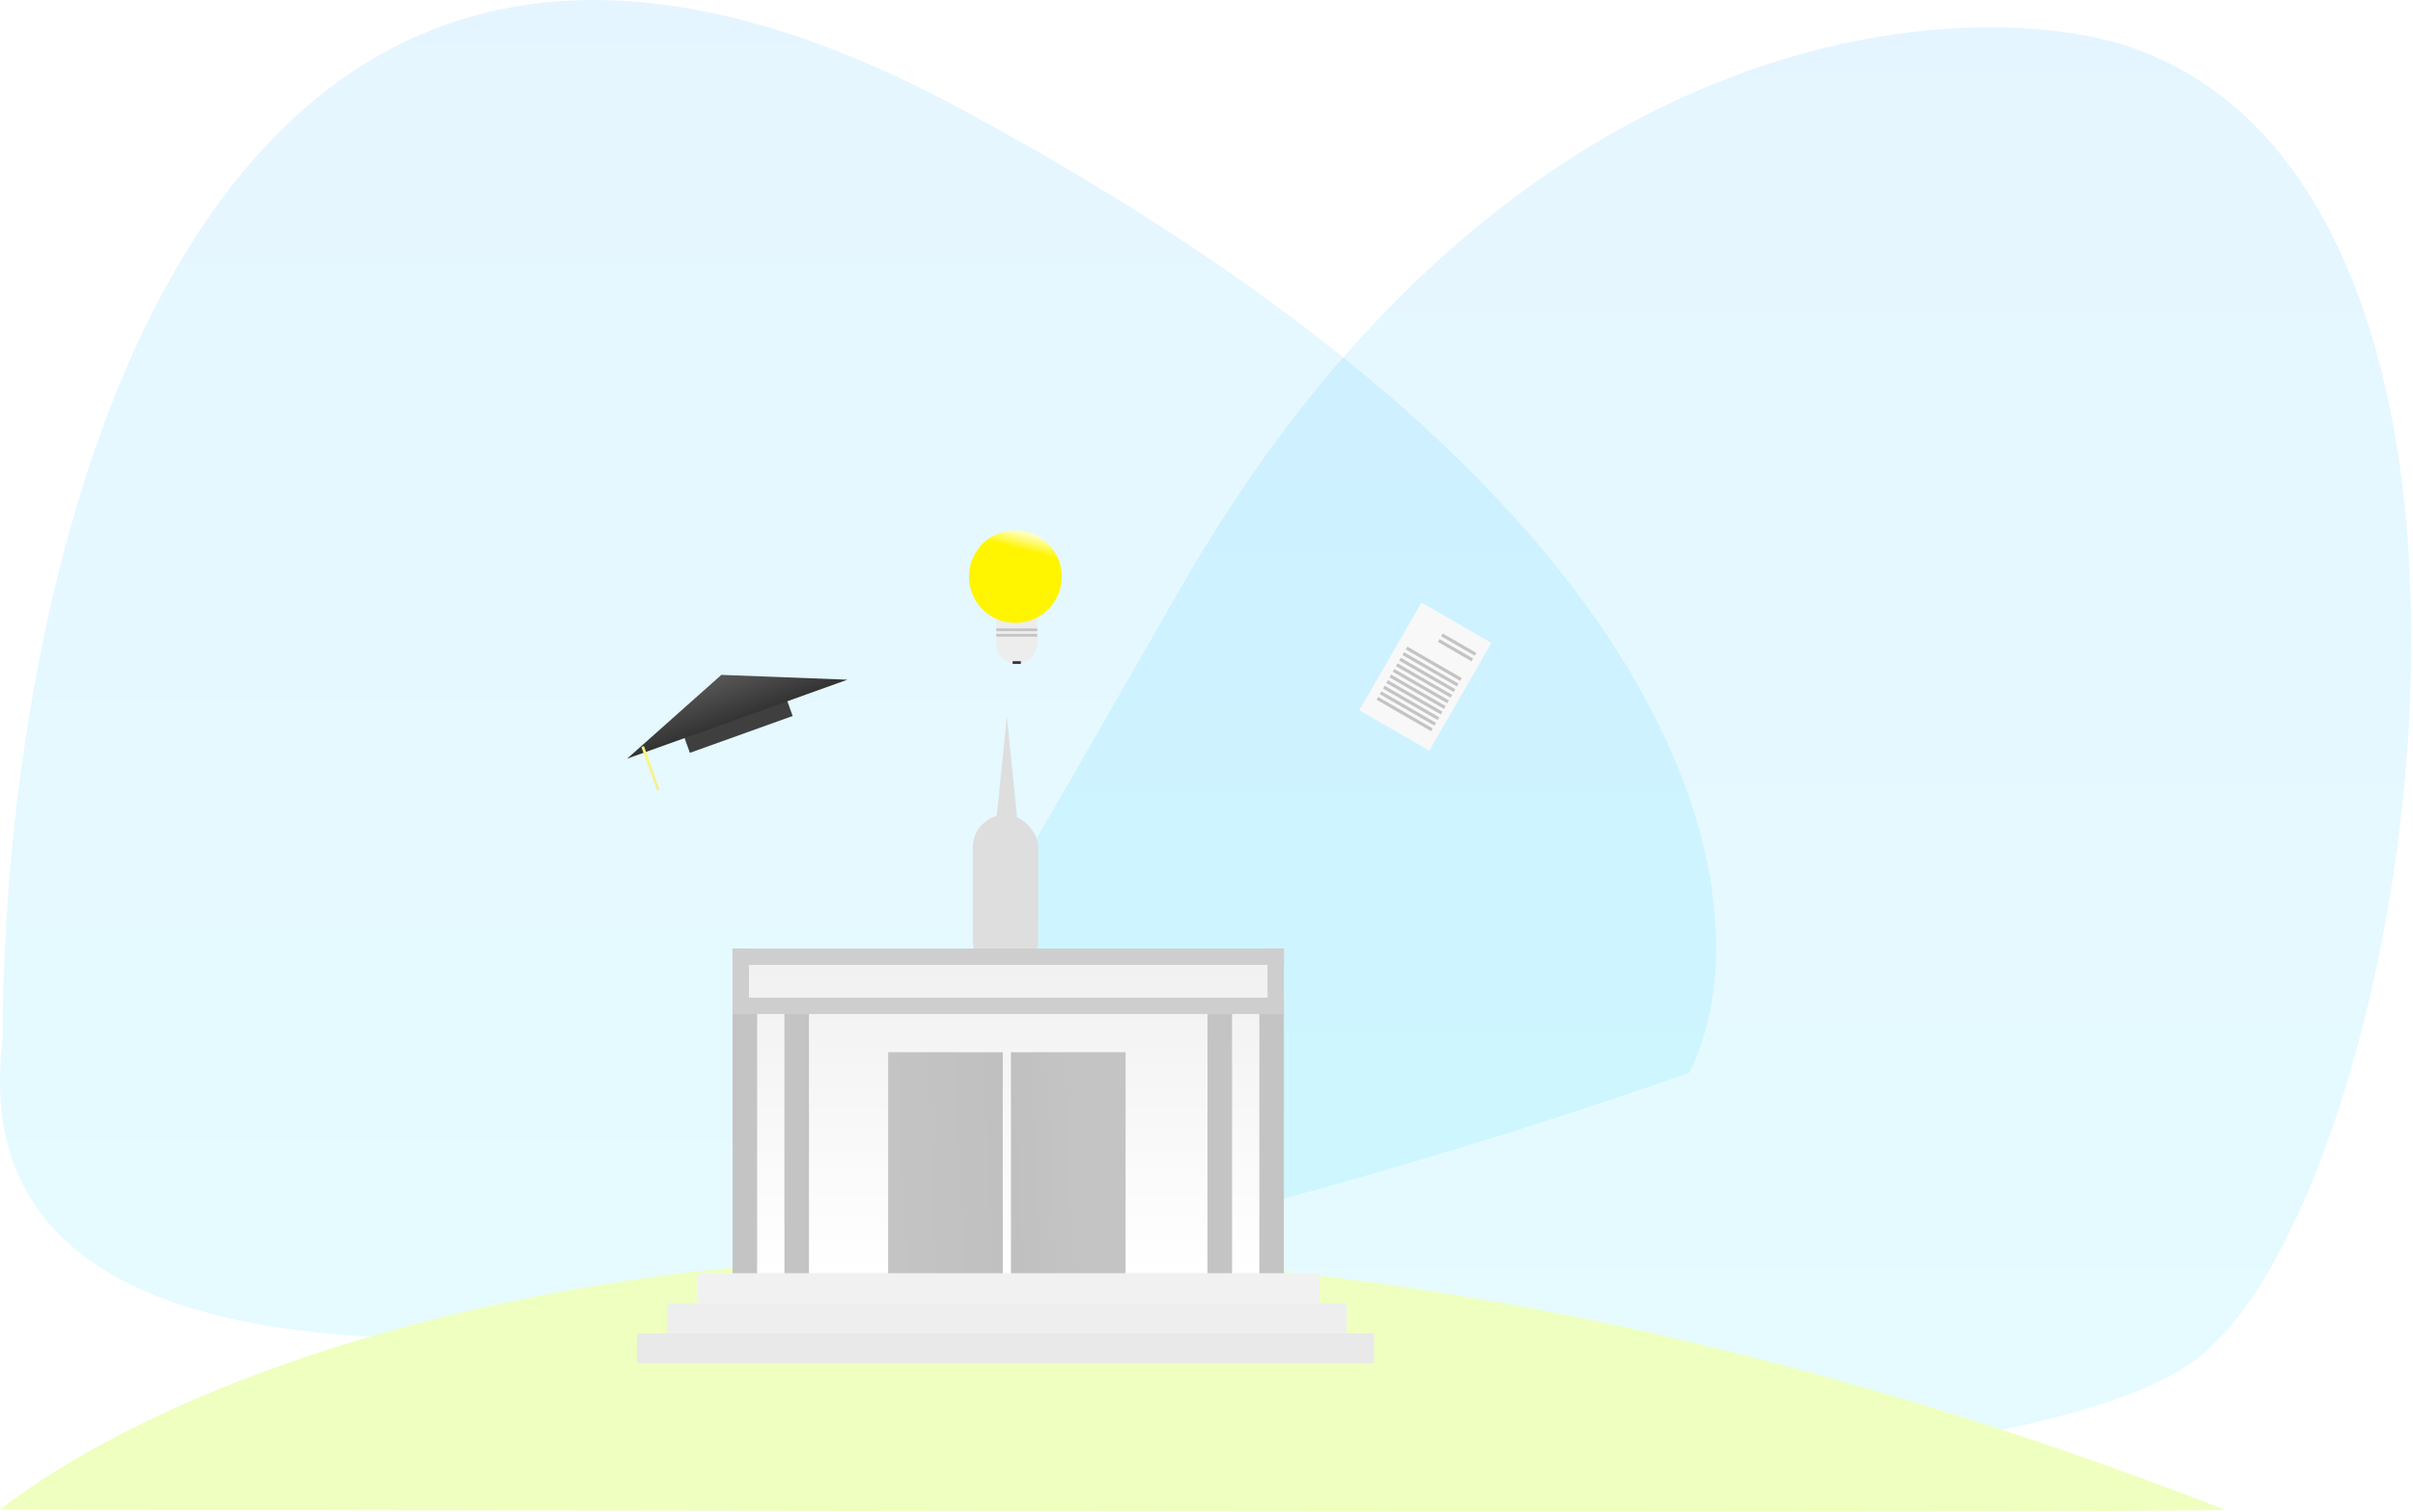 <svg viewBox="0 0 675 423" fill="none" xmlns="http://www.w3.org/2000/svg">
<path opacity="0.1" d="M268.339 30.242C54.243 -84.899 0.719 156.353 0.719 291.372C-17.3 437.666 307.789 358.182 472.586 300.153C493.71 258.158 482.435 145.384 268.339 30.242Z" fill="url(#paint0_linear)"/>
<path opacity="0.1" d="M329.336 166.14C418.518 9.768 541.6 -1.838 591.993 11.905C721.031 50.082 675.219 337.173 613.372 381.076C551.526 424.979 248.02 419.253 220.914 404.364C193.808 389.475 217.86 361.606 329.336 166.14Z" fill="url(#paint1_linear)"/>
<path d="M0 422.412C69.354 368.694 290.907 293.49 622.281 422.412C623.502 423.477 207.936 422.856 0 422.412Z" fill="#EEFFC0"/>
<g filter="url(#filter0_d)">
<rect x="274.11" y="226.007" width="18.325" height="44.285" rx="9.162" fill="#DEDEDE"/>
<rect x="206.919" y="268.002" width="154.235" height="86.28" fill="url(#paint2_linear)"/>
<rect x="386.35" y="371.079" width="8.399" height="206.155" transform="rotate(90 386.35 371.079)" fill="#E9E9E9"/>
<rect x="378.715" y="362.681" width="8.399" height="190.121" transform="rotate(90 378.715 362.681)" fill="#EEEEEE"/>
<rect x="371.079" y="354.282" width="8.399" height="174.087" transform="rotate(90 371.079 354.282)" fill="#F1F1F1"/>
<rect x="206.919" y="281.745" width="6.872" height="72.536" fill="#C4C4C4"/>
<rect x="221.426" y="281.745" width="6.872" height="72.536" fill="#C4C4C4"/>
<rect x="250.44" y="292.435" width="32.069" height="61.847" fill="url(#paint3_linear)"/>
<rect x="284.8" y="292.435" width="32.069" height="61.847" fill="url(#paint4_linear)"/>
<rect x="354.281" y="281.745" width="6.872" height="72.536" fill="#C4C4C4"/>
<rect x="339.774" y="281.745" width="6.872" height="72.536" fill="#C4C4C4"/>
<rect x="206.919" y="263.421" width="154.235" height="4.581" fill="#CECECE"/>
<rect x="211.5" y="263.421" width="18.325" height="4.581" transform="rotate(90 211.5 263.421)" fill="#CECECE"/>
<rect x="361.153" y="263.421" width="18.325" height="4.581" transform="rotate(90 361.153 263.421)" fill="#CECECE"/>
<rect x="206.919" y="277.164" width="154.235" height="4.581" fill="#CECECE"/>
<path d="M283.654 198.52L286.63 227.725H280.679L283.654 198.52Z" fill="#DEDEDE"/>
</g>
<g filter="url(#filter1_d)">
<rect x="397.64" y="166.617" width="22.595" height="34.797" transform="rotate(30 397.64 166.617)" fill="#F8F8F8"/>
<rect x="403.599" y="175.275" width="10.846" height="0.904" transform="rotate(30 403.599 175.275)" fill="#C4C4C4"/>
<rect x="402.696" y="176.841" width="10.846" height="0.904" transform="rotate(30 402.696 176.841)" fill="#C4C4C4"/>
<rect x="393.662" y="178.931" width="17.624" height="0.904" transform="rotate(30 393.662 178.931)" fill="#C4C4C4"/>
<rect x="392.758" y="180.496" width="17.624" height="0.904" transform="rotate(30 392.758 180.496)" fill="#C4C4C4"/>
<rect x="391.854" y="182.061" width="17.624" height="0.904" transform="rotate(30 391.854 182.061)" fill="#C4C4C4"/>
<rect x="390.95" y="183.627" width="17.624" height="0.904" transform="rotate(30 390.95 183.627)" fill="#C4C4C4"/>
<rect x="390.047" y="185.192" width="17.624" height="0.904" transform="rotate(30 390.047 185.192)" fill="#C4C4C4"/>
<rect x="389.143" y="186.758" width="17.624" height="0.904" transform="rotate(30 389.143 186.758)" fill="#C4C4C4"/>
<rect x="388.239" y="188.323" width="17.624" height="0.904" transform="rotate(30 388.239 188.323)" fill="#C4C4C4"/>
<rect x="387.335" y="189.889" width="17.624" height="0.904" transform="rotate(30 387.335 189.889)" fill="#C4C4C4"/>
<rect x="386.431" y="191.454" width="17.624" height="0.904" transform="rotate(30 386.431 191.454)" fill="#C4C4C4"/>
<rect x="385.528" y="193.02" width="17.624" height="0.904" transform="rotate(30 385.528 193.02)" fill="#C4C4C4"/>
</g>
<g filter="url(#filter2_d)">
<rect x="191.924" y="202.909" width="30.541" height="6.108" transform="rotate(-19.728 191.924 202.909)" fill="#3F3F3F"/>
<path d="M202.792 186.845L238.048 188.194L176.427 210.291L202.792 186.845Z" fill="url(#paint5_linear)"/>
<rect x="180.424" y="207.033" width="0.764" height="12.98" transform="rotate(-19.728 180.424 207.033)" fill="url(#paint6_linear)"/>
</g>
<g filter="url(#filter3_d)">
<rect x="277.164" y="157.289" width="14.507" height="13.744" fill="#C4C4C4"/>
<path d="M278.691 171.032H290.144V179.05C290.144 182.212 287.581 184.776 284.418 184.776C281.255 184.776 278.691 182.212 278.691 179.05V171.032Z" fill="#EDEDED"/>
<circle cx="284.036" cy="160.343" r="12.98" fill="url(#paint7_linear)"/>
<rect x="278.691" y="174.85" width="11.453" height="0.764" fill="#C4C4C4"/>
<rect x="278.691" y="176.377" width="11.453" height="0.764" fill="#C4C4C4"/>
<rect x="283.273" y="184.013" width="2.291" height="0.764" fill="#343434"/>
</g>
<defs>
<filter id="filter0_d" x="178.195" y="198.52" width="208.155" height="182.958" filterUnits="userSpaceOnUse" color-interpolation-filters="sRGB">
<feFlood flood-opacity="0" result="BackgroundImageFix"/>
<feColorMatrix in="SourceAlpha" type="matrix" values="0 0 0 0 0 0 0 0 0 0 0 0 0 0 0 0 0 0 127 0"/>
<feOffset dx="-2" dy="2"/>
<feColorMatrix type="matrix" values="0 0 0 0 0 0 0 0 0 0 0 0 0 0 0 0 0 0 0.12 0"/>
<feBlend mode="normal" in2="BackgroundImageFix" result="effect1_dropShadow"/>
<feBlend mode="normal" in="SourceGraphic" in2="effect1_dropShadow" result="shape"/>
</filter>
<filter id="filter1_d" x="380.242" y="166.617" width="36.967" height="43.432" filterUnits="userSpaceOnUse" color-interpolation-filters="sRGB">
<feFlood flood-opacity="0" result="BackgroundImageFix"/>
<feColorMatrix in="SourceAlpha" type="matrix" values="0 0 0 0 0 0 0 0 0 0 0 0 0 0 0 0 0 0 127 0"/>
<feOffset dy="2"/>
<feColorMatrix type="matrix" values="0 0 0 0 0 0 0 0 0 0 0 0 0 0 0 0 0 0 0.11 0"/>
<feBlend mode="normal" in2="BackgroundImageFix" result="effect1_dropShadow"/>
<feBlend mode="normal" in="SourceGraphic" in2="effect1_dropShadow" result="shape"/>
</filter>
<filter id="filter2_d" x="170.981" y="175.796" width="67.067" height="45.455" filterUnits="userSpaceOnUse" color-interpolation-filters="sRGB">
<feFlood flood-opacity="0" result="BackgroundImageFix"/>
<feColorMatrix in="SourceAlpha" type="matrix" values="0 0 0 0 0 0 0 0 0 0 0 0 0 0 0 0 0 0 127 0"/>
<feOffset dx="-1" dy="2"/>
<feColorMatrix type="matrix" values="0 0 0 0 0 0 0 0 0 0 0 0 0 0 0 0 0 0 0.15 0"/>
<feBlend mode="normal" in2="BackgroundImageFix" result="effect1_dropShadow"/>
<feBlend mode="normal" in="SourceGraphic" in2="effect1_dropShadow" result="shape"/>
</filter>
<filter id="filter3_d" x="271.056" y="147.363" width="25.96" height="38.413" filterUnits="userSpaceOnUse" color-interpolation-filters="sRGB">
<feFlood flood-opacity="0" result="BackgroundImageFix"/>
<feColorMatrix in="SourceAlpha" type="matrix" values="0 0 0 0 0 0 0 0 0 0 0 0 0 0 0 0 0 0 127 0"/>
<feOffset dy="1"/>
<feColorMatrix type="matrix" values="0 0 0 0 0 0 0 0 0 0 0 0 0 0 0 0 0 0 0.06 0"/>
<feBlend mode="normal" in2="BackgroundImageFix" result="effect1_dropShadow"/>
<feBlend mode="normal" in="SourceGraphic" in2="effect1_dropShadow" result="shape"/>
</filter>
<linearGradient id="paint0_linear" x1="240.015" y1="0" x2="240.015" y2="374.538" gradientUnits="userSpaceOnUse">
<stop stop-color="#00A3FF"/>
<stop offset="1" stop-color="#00E0FF"/>
</linearGradient>
<linearGradient id="paint1_linear" x1="442.645" y1="7.635" x2="442.645" y2="415.277" gradientUnits="userSpaceOnUse">
<stop stop-color="#00A3FF"/>
<stop offset="1" stop-color="#00E0FF"/>
</linearGradient>
<linearGradient id="paint2_linear" x1="284.036" y1="268.002" x2="284.036" y2="354.281" gradientUnits="userSpaceOnUse">
<stop stop-color="#F1F1F1"/>
<stop offset="1" stop-color="white"/>
</linearGradient>
<linearGradient id="paint3_linear" x1="250.44" y1="325.267" x2="282.509" y2="323.74" gradientUnits="userSpaceOnUse">
<stop stop-color="#C4C4C4"/>
<stop offset="1" stop-color="#C0C0C0"/>
</linearGradient>
<linearGradient id="paint4_linear" x1="284.8" y1="325.267" x2="316.868" y2="323.74" gradientUnits="userSpaceOnUse">
<stop stop-color="#C0C0C0"/>
<stop offset="0.575" stop-color="#C4C4C4"/>
</linearGradient>
<linearGradient id="paint5_linear" x1="202.792" y1="186.845" x2="208.72" y2="203.375" gradientUnits="userSpaceOnUse">
<stop stop-color="#585858"/>
<stop offset="1" stop-color="#272727"/>
</linearGradient>
<linearGradient id="paint6_linear" x1="180.806" y1="207.033" x2="180.806" y2="220.013" gradientUnits="userSpaceOnUse">
<stop stop-color="#FFF970"/>
<stop offset="1" stop-color="#F5EC99"/>
</linearGradient>
<linearGradient id="paint7_linear" x1="290.145" y1="149.272" x2="284.036" y2="173.323" gradientUnits="userSpaceOnUse">
<stop stop-color="#FEFFBB"/>
<stop offset="0.182" stop-color="#FFF500"/>
</linearGradient>
</defs>
</svg>
